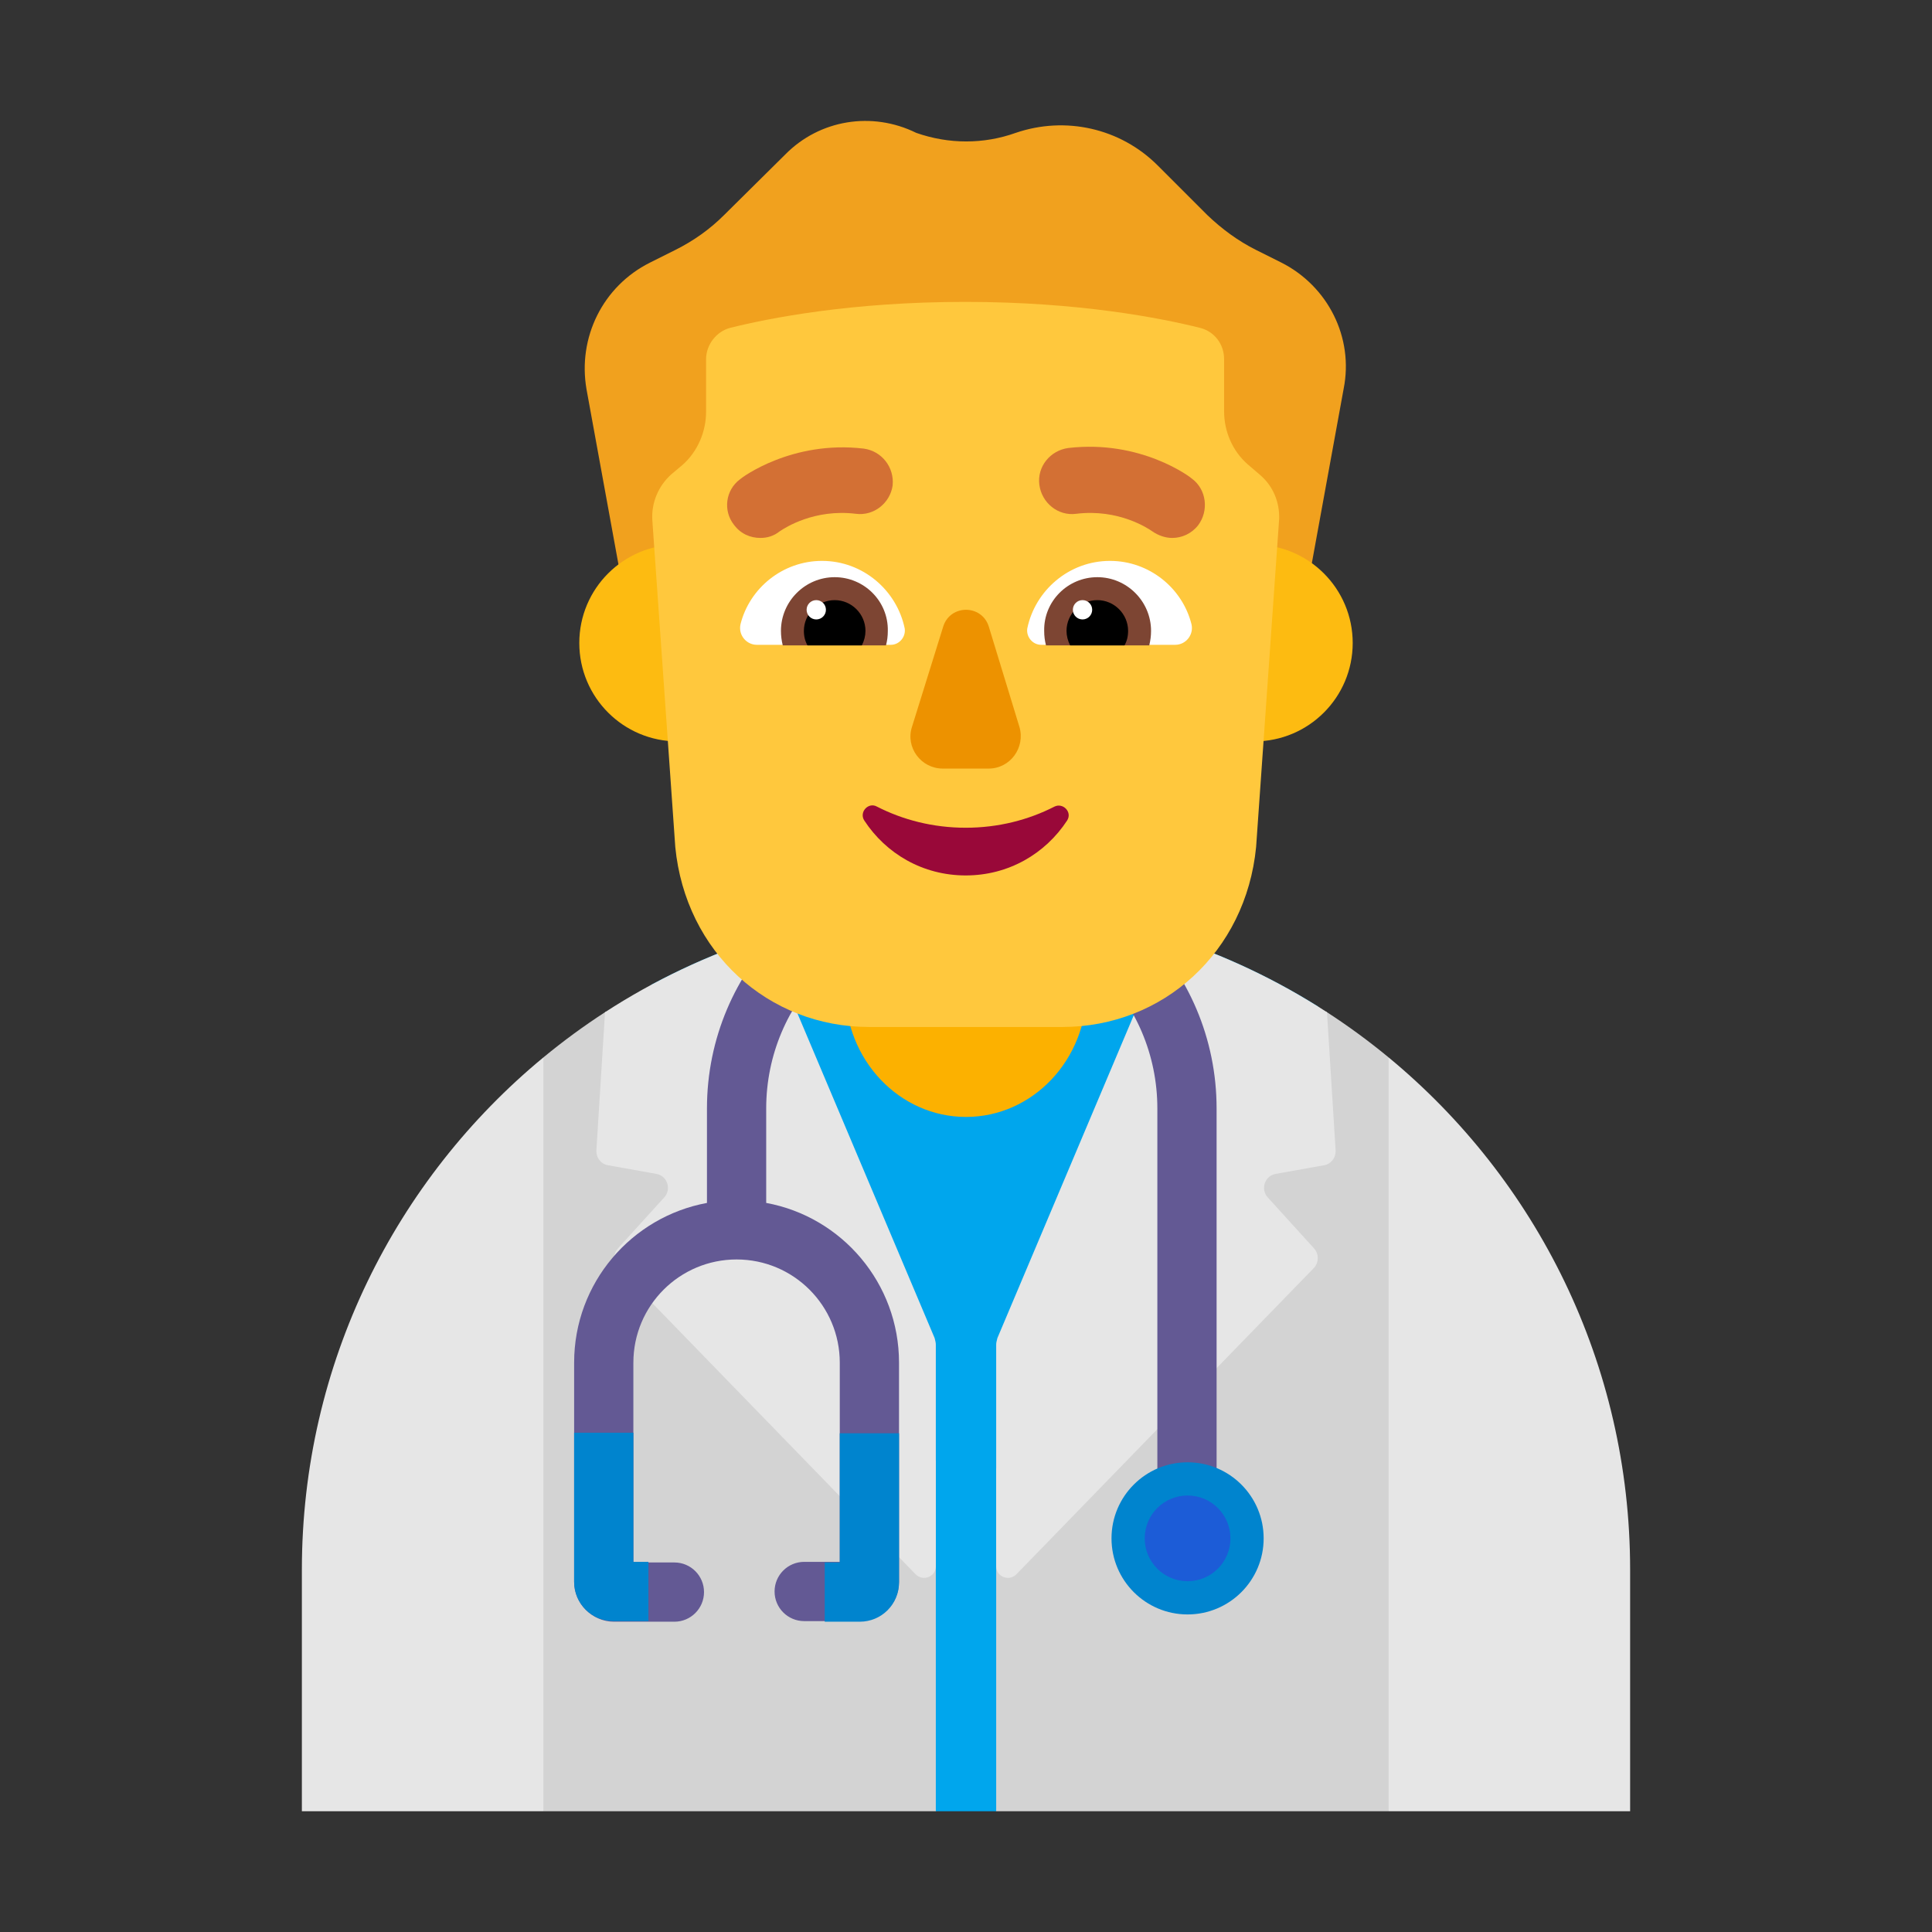 <svg viewBox="0 0 216 216" fill="none" xmlns="http://www.w3.org/2000/svg" id="Man-Health-Worker-Flat-Default--Streamline-Fluent-Emoji.svg" height="216" width="216"><rect x="0" y="0" width="216" height="216" fill="#333333" stroke="none"/><desc>Man Health Worker Flat Default Streamline Emoji: https://streamlinehq.com</desc><path d="m143.268 29.364 -2.835 -1.417c-2.025 -1.012 -3.847 -2.362 -5.468 -3.915l-5.535 -5.535c-4.185 -4.185 -10.328 -5.535 -15.863 -3.645 -3.578 1.282 -7.493 1.282 -11.137 0 -4.928 -2.43 -10.8 -1.485 -14.647 2.43l-6.817 6.75c-1.62 1.62 -3.442 2.902 -5.468 3.915l-2.835 1.417c-5.265 2.633 -8.1 8.37 -7.087 14.175l3.78 20.723c0.405 2.092 4.253 3.645 4.253 3.645l68.715 -0.068s3.78 -1.62 4.117 -3.645l3.78 -20.723c1.148 -5.737 -1.755 -11.475 -6.953 -14.107Z" fill="#f1a11e" stroke-width="1"></path><path d="m108 108 -40.31 5.135c-2.414 1.563 -4.73 3.262 -6.94 5.087L54 162l6.75 40.5h43.875l3.375 -3.375 3.375 3.375H155.25l6.75 -40.5 -6.75 -43.778c-2.217 -1.831 -4.541 -3.535 -6.963 -5.102L108 108Z" fill="#d3d3d3" stroke-width="1"></path><path d="M104.625 202.5h6.75v-38.271l36.007 -51.685C135.967 105.387 122.467 101.25 108 101.25c-12.739 0 -24.727 3.208 -35.203 8.859L104.625 163.349V202.5Z" fill="#00a6ed" stroke-width="1"></path><path d="m73.381 131.243 -5.401 -0.966c-0.821 -0.138 -1.367 -0.897 -1.299 -1.725l0.962 -15.388c5.502 -3.569 11.507 -6.431 17.885 -8.454l18.961 44.881 0.035 0.136c0.055 0.213 0.102 0.394 0.102 0.622v24.764c0 1.172 -1.436 1.724 -2.256 0.896l-33.228 -34.214c-0.616 -0.621 -0.616 -1.586 -0.069 -2.207l5.196 -5.725c0.821 -0.896 0.342 -2.414 -0.888 -2.621Z" fill="#e6e6e6" stroke-width="1"></path><path d="m130.473 104.711 -18.961 44.881 -0.035 0.137c-0.055 0.212 -0.102 0.394 -0.102 0.622v24.764c0 1.172 1.436 1.725 2.256 0.896l33.228 -34.214c0.616 -0.62 0.616 -1.586 0.069 -2.207l-5.196 -5.725c-0.821 -0.896 -0.342 -2.414 0.888 -2.621l5.401 -0.966c0.821 -0.138 1.368 -0.896 1.299 -1.725l-0.962 -15.388c-5.502 -3.569 -11.507 -6.431 -17.885 -8.454Z" fill="#e6e6e6" stroke-width="1"></path><path d="M155.25 118.221v84.278h27v-27c0 -23.057 -10.51 -43.66 -27 -57.278Z" fill="#e6e6e6" stroke-width="1"></path><path d="M60.75 202.499V118.221c-16.49 13.618 -27 34.221 -27 57.278v27h27Z" fill="#e6e6e6" stroke-width="1"></path><path d="M85.662 123.931c0 -12.076 9.79 -21.866 21.866 -21.866 12.076 0 21.866 9.79 21.866 21.866v48.06h6.623v-48.06c0 -15.734 -12.755 -28.489 -28.489 -28.489 -15.734 0 -28.489 12.755 -28.489 28.489v10.558c-8.421 1.554 -14.85 8.926 -14.85 17.859v24.502c0 2.437 2.023 4.459 4.459 4.459h6.75c1.829 0 3.312 -1.482 3.312 -3.312 0 -1.829 -1.482 -3.312 -3.312 -3.312h-4.586v-22.338c0 -6.396 5.19 -11.538 11.538 -11.538 6.396 0 11.538 5.19 11.538 11.538v22.271H89.91c-1.829 0 -3.312 1.483 -3.312 3.312 0 1.829 1.482 3.312 3.312 3.312h6.21c2.437 0 4.392 -1.955 4.392 -4.392v-24.502c0 -8.865 -6.373 -16.302 -14.85 -17.86v-10.557Z" fill="#635994" stroke-width="1"></path><path d="M64.188 160.178v16.673c0 2.436 1.955 4.392 4.392 4.392h3.915v-6.623h-1.683V160.178h-6.623Z" fill="#0084ce" stroke-width="1"></path><path d="M100.512 176.918v-16.673h-6.623v14.441H92.205v6.623h3.915c2.437 0 4.392 -1.955 4.392 -4.392Z" fill="#0084ce" stroke-width="1"></path><path d="M132.773 180.496c4.697 0 8.505 -3.808 8.505 -8.505s-3.808 -8.505 -8.505 -8.505c-4.697 0 -8.505 3.808 -8.505 8.505s3.808 8.505 8.505 8.505Z" fill="#0084ce" stroke-width="1"></path><path d="M132.773 176.782c2.647 0 4.792 -2.146 4.792 -4.792 0 -2.647 -2.146 -4.792 -4.792 -4.792 -2.647 0 -4.792 2.146 -4.792 4.792 0 2.647 2.145 4.792 4.792 4.792Z" fill="#1c5cd7" stroke-width="1"></path><path d="M86.771 71.888c0 6.076 -4.926 11.002 -11.002 11.002 -6.077 0 -11.003 -4.926 -11.003 -11.002 0 -6.076 4.926 -11.002 11.003 -11.002 6.076 0 11.002 4.926 11.002 11.002Z" fill="#fdbb11" stroke-width="1"></path><path d="M151.234 71.888c0 6.076 -4.926 11.002 -11.002 11.002 -6.076 0 -11.002 -4.926 -11.002 -11.002 0 -6.076 4.926 -11.002 11.002 -11.002 6.076 0 11.002 4.926 11.002 11.002Z" fill="#fdbb11" stroke-width="1"></path><path d="M108 124.875c-7.457 0 -13.5 -6.381 -13.5 -14.257V101.25h27v9.368c0 7.875 -6.043 14.257 -13.5 14.257Z" fill="#fcb100" stroke-width="1"></path><path d="M73.063 60.037c-0.045 -0.646 -0.089 -1.272 -0.13 -1.852 -0.135 -1.957 0.675 -3.847 2.092 -5.13l1.282 -1.08c1.688 -1.485 2.633 -3.713 2.633 -5.94v-5.872c0 -1.62 1.148 -3.105 2.7 -3.51 4.32 -1.08 13.5 -2.902 26.258 -2.902 12.757 0 21.938 1.823 26.258 2.902 1.62 0.405 2.7 1.823 2.7 3.51v5.805c0 2.295 0.945 4.455 2.633 5.94l1.417 1.215c1.436 1.24 2.178 3.047 2.103 4.935L140.434 94.703c-1.148 11.745 -10.395 20.115 -21.668 20.115h-21.6c-11.272 0 -20.52 -8.37 -21.668 -20.115l-2.436 -34.665Z" fill="#ffc83d" stroke-width="1"></path><path d="M128.823 59.4c0.675 0.473 1.485 0.743 2.228 0.743 1.08 0 2.16 -0.473 2.902 -1.417 1.215 -1.62 0.945 -3.982 -0.675 -5.197 -0.202 -0.202 -5.737 -4.388 -13.837 -3.442 -2.025 0.27 -3.51 2.092 -3.24 4.117 0.27 2.025 2.092 3.51 4.117 3.24 4.784 -0.59 8.104 1.683 8.479 1.94 0.011 0.008 0.026 0.018 0.026 0.018Z" fill="#d37034" stroke-width="1"></path><path d="M82.046 58.657c0.743 1.012 1.823 1.485 2.97 1.485 0.743 0 1.485 -0.202 2.16 -0.743 0 0 0.033 -0.021 0.072 -0.046 0.533 -0.349 3.779 -2.477 8.433 -1.911 2.025 0.27 3.847 -1.215 4.117 -3.172 0.202 -2.025 -1.215 -3.847 -3.24 -4.117 -8.032 -0.945 -13.635 3.24 -13.837 3.442 -1.62 1.215 -1.89 3.51 -0.675 5.062Z" fill="#d37034" stroke-width="1"></path><path d="M82.788 69.795c1.012 -4.05 4.725 -7.087 9.113 -7.087 4.59 0 8.37 3.308 9.248 7.56 0.135 0.945 -0.607 1.823 -1.552 1.823h-14.985c-1.148 0 -2.092 -1.08 -1.823 -2.295Z" fill="#ffffff" stroke-width="1"></path><path d="M133.211 69.795c-1.012 -4.05 -4.725 -7.087 -9.113 -7.087 -4.59 0 -8.37 3.308 -9.248 7.56 -0.135 0.945 0.607 1.823 1.552 1.823h14.985c1.215 0 2.092 -1.148 1.823 -2.295Z" fill="#ffffff" stroke-width="1"></path><path d="M87.311 70.538c0 -3.308 2.7 -6.008 6.008 -6.008s6.008 2.7 5.94 6.008c0 0.607 -0.068 1.08 -0.202 1.62h-11.543c-0.135 -0.54 -0.202 -1.08 -0.202 -1.62Z" fill="#7d4533" stroke-width="1"></path><path d="M128.689 70.538c0 -3.308 -2.7 -6.008 -6.008 -6.008s-6.008 2.7 -5.94 6.008c0 0.607 0.068 1.08 0.202 1.62h11.543c0.135 -0.54 0.202 -1.08 0.202 -1.62Z" fill="#7d4533" stroke-width="1"></path><path d="M93.318 67.095c1.89 0 3.442 1.552 3.442 3.442 0 0.54 -0.135 1.08 -0.405 1.62h-6.075c-0.27 -0.473 -0.405 -1.012 -0.405 -1.62 0 -1.89 1.552 -3.442 3.442 -3.442Z" fill="#000000" stroke-width="1"></path><path d="M122.681 67.095c-1.89 0 -3.442 1.552 -3.442 3.442 0 0.54 0.135 1.08 0.405 1.62h6.075c0.27 -0.473 0.405 -1.012 0.405 -1.62 0 -1.89 -1.552 -3.442 -3.442 -3.442Z" fill="#000000" stroke-width="1"></path><path d="M92.34 68.174c0 0.597 -0.483 1.08 -1.08 1.08s-1.08 -0.483 -1.08 -1.08c0 -0.596 0.483 -1.08 1.08 -1.08s1.08 0.484 1.08 1.08Z" fill="#ffffff" stroke-width="1"></path><path d="M122.108 68.174c0 0.597 -0.483 1.08 -1.08 1.08 -0.596 0 -1.08 -0.483 -1.08 -1.08 0 -0.596 0.484 -1.08 1.08 -1.08 0.597 0 1.08 0.484 1.08 1.08Z" fill="#ffffff" stroke-width="1"></path><path d="m105.469 69.998 -3.51 11.272c-0.743 2.295 1.012 4.657 3.442 4.657h5.13c2.43 0 4.117 -2.362 3.442 -4.657l-3.442 -11.272c-0.81 -2.43 -4.253 -2.43 -5.062 0Z" fill="#ed9200" stroke-width="1"></path><path d="M107.966 92.542c-3.645 0 -7.02 -0.878 -9.922 -2.362 -0.945 -0.54 -2.025 0.607 -1.417 1.552 2.43 3.713 6.547 6.143 11.34 6.143s8.91 -2.43 11.34 -6.143c0.607 -0.945 -0.473 -2.025 -1.417 -1.552 -2.902 1.485 -6.278 2.362 -9.922 2.362Z" fill="#990839" stroke-width="1"></path></svg>